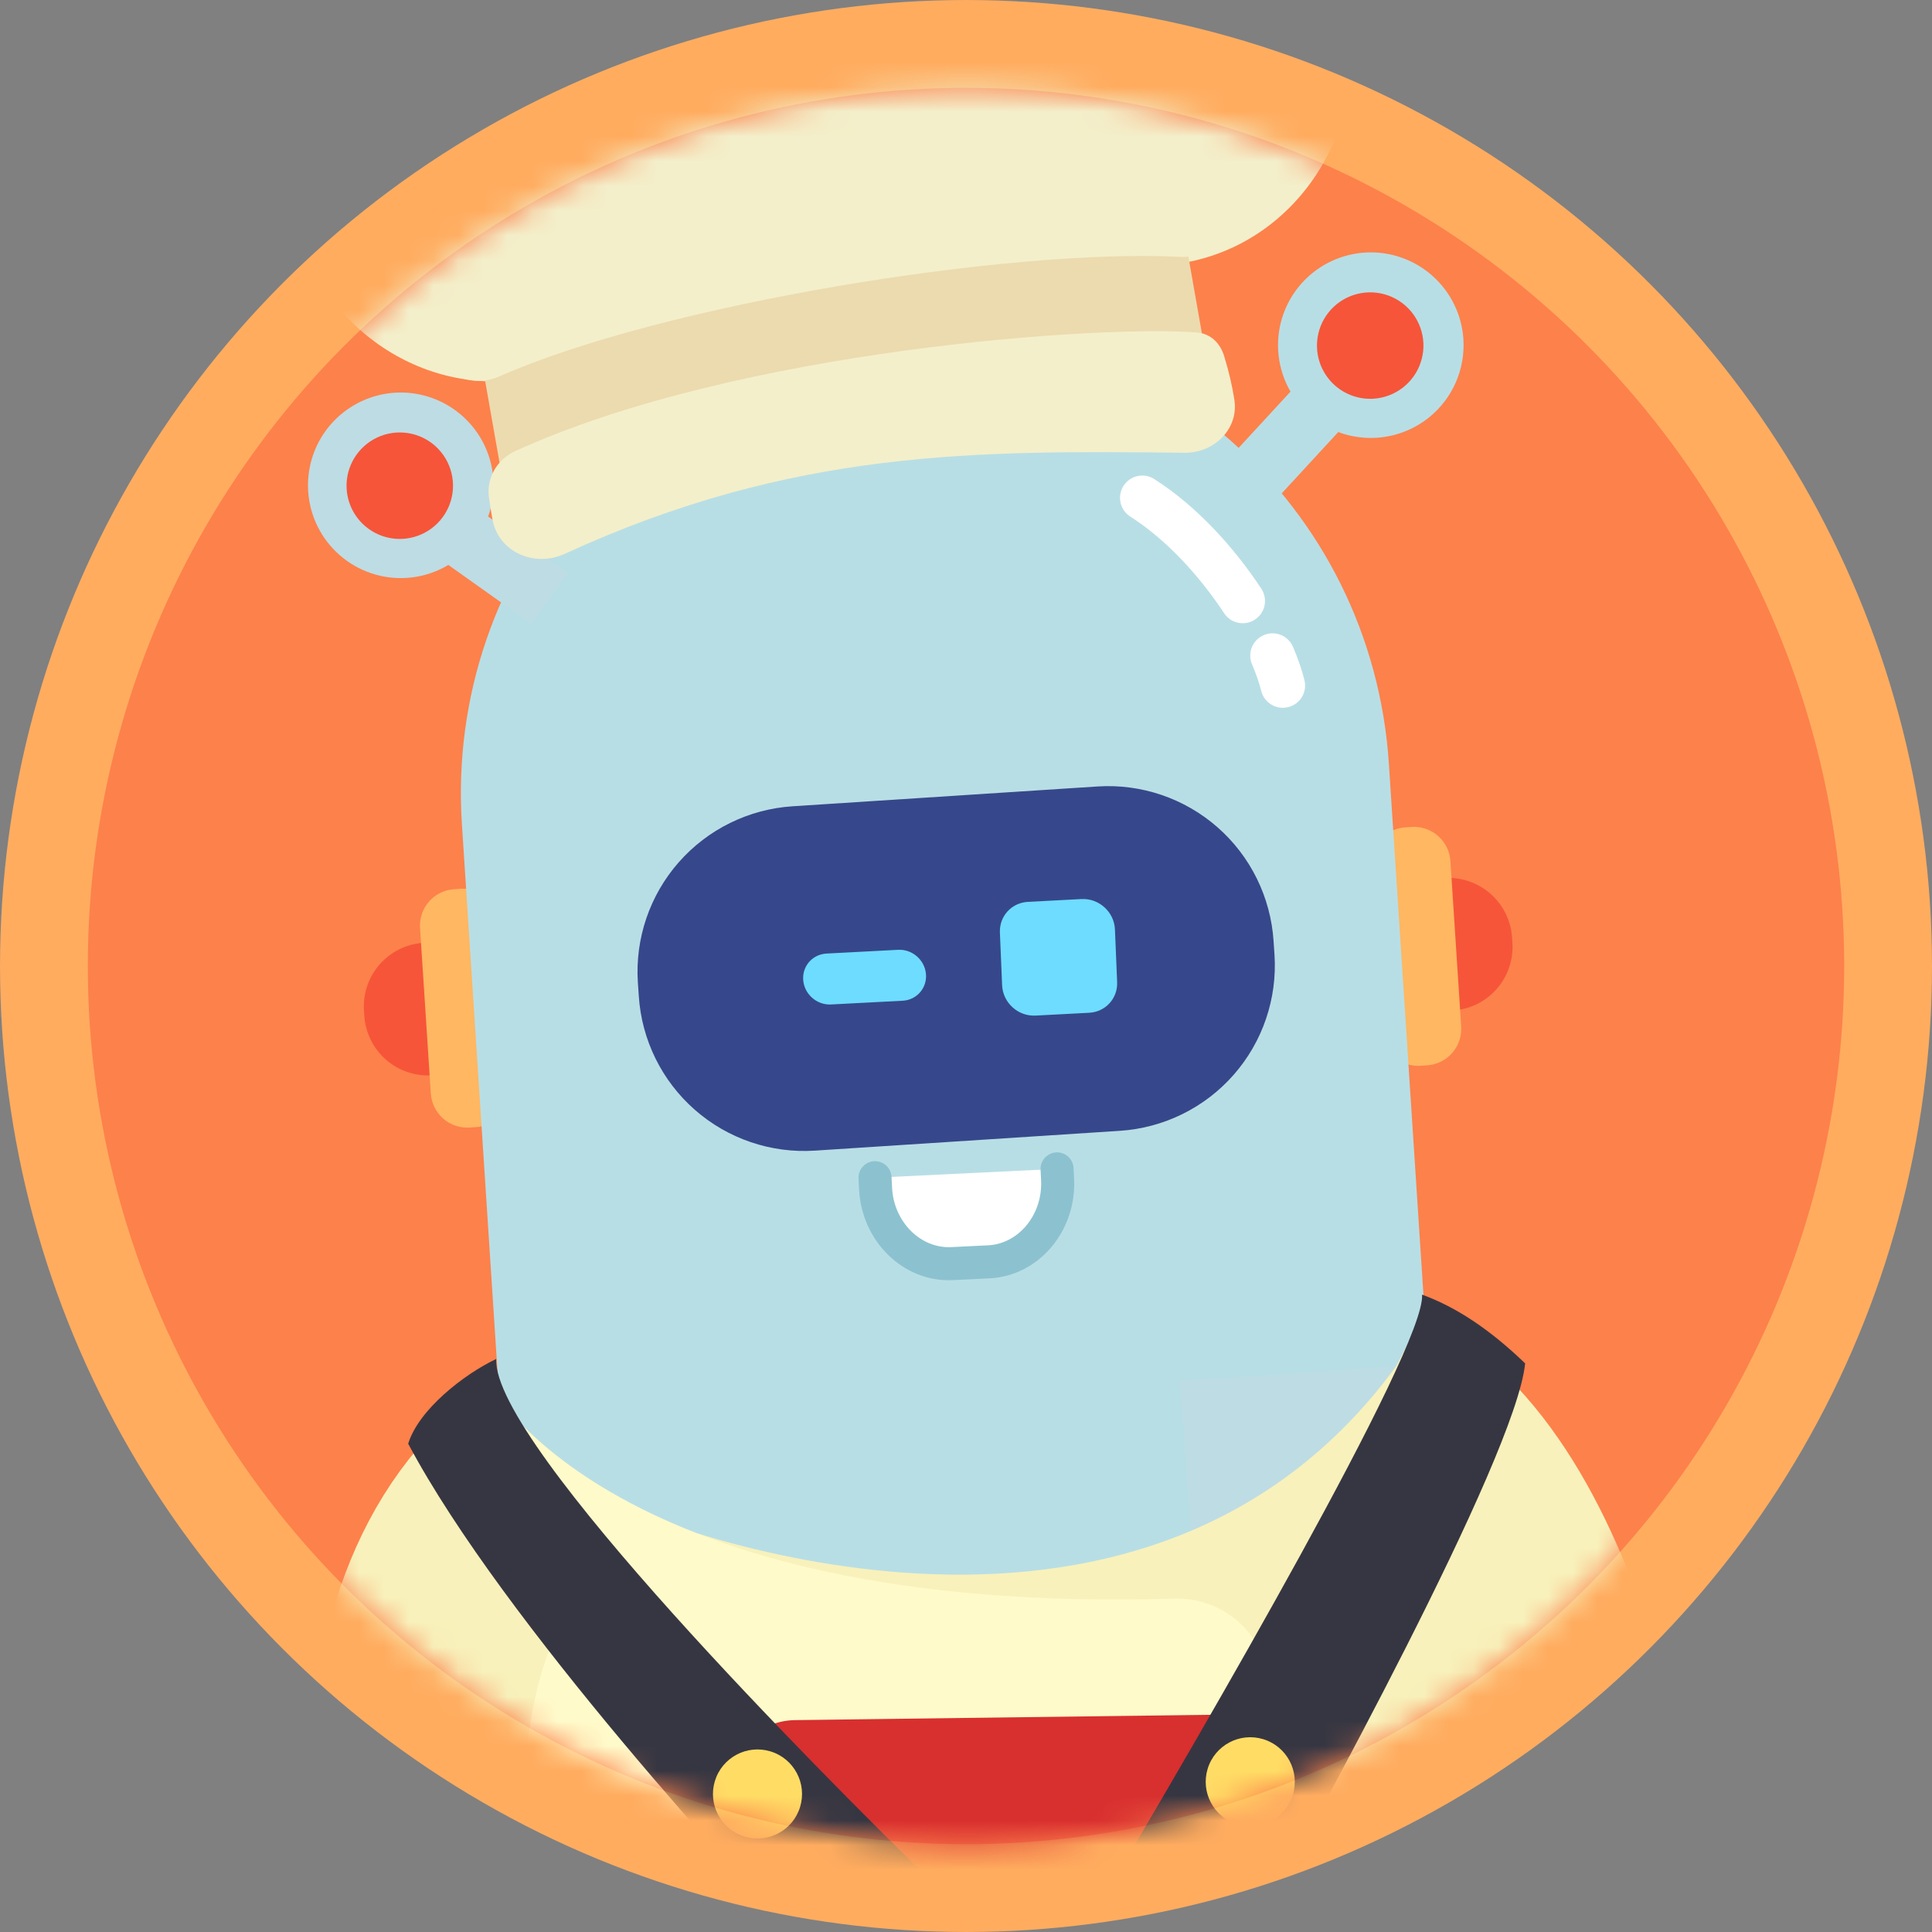 <svg
  width="66"
  height="66"
  viewBox="0 0 78 78"
  fill="none"
  xmlns="http://www.w3.org/2000/svg"
>
<rect x="0" y="0" width="78" height="78" fill="#808080" stroke="none"/>
<g clip-path="url(#clip0)">
<circle
      cx="39"
      cy="39"
      r="37.227"
      fill="#FD814B"
      stroke="#FFAC5F"
      stroke-width="3.545"
    />
<mask
      id="mask0"
      style="mask-type:alpha"
      maskUnits="userSpaceOnUse"
      x="3"
      y="3"
      width="72"
      height="72"
    >
<circle cx="39" cy="39" r="35.455" fill="#FD814B" />
</mask>
<g mask="url(#mask0)">
<path
        d="M18.244 43.357L17.442 43.413C16.762 43.456 16.091 43.228 15.579 42.778C15.066 42.327 14.753 41.692 14.709 41.011L14.694 40.798C14.651 40.117 14.879 39.447 15.329 38.934C15.78 38.422 16.415 38.109 17.096 38.065L17.895 38.01L18.244 43.357Z"
        fill="#F65539"
      />
<path
        d="M58.526 40.805L58.66 40.796C58.997 40.774 59.326 40.686 59.629 40.537C59.932 40.388 60.203 40.18 60.426 39.926C60.649 39.672 60.819 39.377 60.928 39.057C61.037 38.737 61.082 38.399 61.06 38.062L61.045 37.849C61.023 37.512 60.935 37.183 60.785 36.88C60.636 36.577 60.428 36.306 60.175 36.083C59.92 35.86 59.625 35.69 59.305 35.581C58.985 35.472 58.647 35.428 58.31 35.45L58.177 35.459C58.002 35.471 57.838 35.551 57.721 35.683C57.605 35.814 57.545 35.986 57.554 36.162L57.815 40.177C57.82 40.265 57.843 40.351 57.881 40.43C57.92 40.51 57.974 40.581 58.04 40.639C58.106 40.697 58.183 40.742 58.267 40.771C58.35 40.799 58.438 40.811 58.526 40.805Z"
        fill="#F65539"
      />
<path
        d="M57.35 43.029L57.616 43.011C57.809 42.998 57.998 42.948 58.172 42.862C58.346 42.777 58.501 42.658 58.629 42.512C58.756 42.367 58.854 42.197 58.916 42.014C58.979 41.831 59.004 41.637 58.992 41.444L58.557 34.761C58.545 34.568 58.495 34.379 58.409 34.206C58.323 34.032 58.205 33.877 58.059 33.749C57.913 33.621 57.744 33.523 57.561 33.461C57.377 33.399 57.184 33.373 56.99 33.386L56.724 33.404C56.531 33.417 56.342 33.467 56.168 33.553C55.994 33.639 55.839 33.758 55.711 33.903C55.584 34.049 55.486 34.218 55.423 34.401C55.361 34.585 55.336 34.779 55.348 34.972L55.784 41.654C55.796 41.847 55.847 42.036 55.932 42.209C56.018 42.383 56.136 42.538 56.282 42.666C56.427 42.793 56.596 42.891 56.78 42.954C56.963 43.016 57.157 43.042 57.35 43.029Z"
        fill="#FFB762"
      />
<path
        d="M19.225 45.504L18.96 45.523C18.767 45.535 18.573 45.51 18.39 45.448C18.207 45.385 18.037 45.288 17.892 45.16C17.746 45.032 17.627 44.877 17.542 44.703C17.456 44.529 17.406 44.34 17.393 44.147L16.958 37.465C16.945 37.272 16.971 37.078 17.033 36.895C17.096 36.712 17.193 36.543 17.321 36.398C17.449 36.252 17.604 36.133 17.778 36.048C17.951 35.962 18.14 35.912 18.333 35.9L18.6 35.881C18.793 35.868 18.987 35.894 19.17 35.956C19.353 36.019 19.523 36.116 19.668 36.244C19.814 36.372 19.933 36.527 20.018 36.701C20.104 36.874 20.154 37.063 20.167 37.257L20.601 43.936C20.614 44.129 20.588 44.323 20.526 44.507C20.464 44.69 20.366 44.86 20.238 45.005C20.111 45.151 19.956 45.27 19.782 45.356C19.608 45.441 19.419 45.492 19.225 45.504Z"
        fill="#FFB762"
      />
<path
        d="M29.369 56.934L19.888 57.55C18.753 57.645 17.701 58.181 16.957 59.044C16.214 59.907 15.839 61.027 15.913 62.163C15.986 63.299 16.503 64.361 17.352 65.121C18.201 65.88 19.314 66.275 20.451 66.222L29.932 65.605L29.369 56.934Z"
        fill="#BEDCE4"
      />
<path
        d="M36.128 13.143C46.465 12.471 55.4 20.397 56.074 30.85L60.101 92.722C60.116 92.923 60.091 93.126 60.028 93.318C59.964 93.51 59.863 93.688 59.731 93.841C59.598 93.994 59.437 94.119 59.256 94.21C59.075 94.3 58.877 94.354 58.676 94.368L24.305 96.604C24.103 96.617 23.9 96.589 23.709 96.523C23.517 96.457 23.341 96.354 23.189 96.22C23.038 96.085 22.915 95.922 22.827 95.74C22.738 95.558 22.687 95.36 22.676 95.157L18.649 33.285C17.966 22.834 25.791 13.816 36.128 13.143Z"
        fill="#B8DEE5"
      />
<path
        d="M42.677 47.191L42.698 47.623C42.783 49.372 41.531 50.866 39.918 50.944L38.436 51.016C36.822 51.094 35.433 49.727 35.348 47.978L35.327 47.547"
        fill="white"
      />
<path
        d="M42.677 47.191L42.698 47.623C42.783 49.372 41.531 50.866 39.918 50.944L38.436 51.016C36.822 51.094 35.433 49.727 35.348 47.978L35.327 47.547"
        stroke="#8CC2CF"
        stroke-width="1.335"
        stroke-miterlimit="10"
        stroke-linecap="round"
        stroke-linejoin="round"
      />
<path
        d="M51.791 27.676C51.699 27.305 51.558 26.898 51.375 26.468M50.172 24.262C49.13 22.681 47.702 21.107 46.117 20.099"
        stroke="white"
        stroke-width="1.798"
        stroke-linecap="round"
      />
<path
        d="M24.506 67.421L27.559 67.222C27.635 67.22 27.711 67.203 27.781 67.172C27.851 67.14 27.914 67.095 27.966 67.038C28.018 66.982 28.058 66.915 28.084 66.843C28.109 66.77 28.119 66.693 28.114 66.616C28.109 66.54 28.088 66.465 28.053 66.396C28.018 66.328 27.969 66.267 27.91 66.219C27.851 66.17 27.782 66.133 27.708 66.112C27.634 66.09 27.557 66.084 27.481 66.093L24.433 66.295C24.289 66.313 24.157 66.385 24.064 66.497C23.972 66.609 23.926 66.752 23.936 66.896C23.946 67.041 24.011 67.177 24.118 67.275C24.225 67.373 24.365 67.426 24.51 67.424L24.506 67.421Z"
        fill="#A2CED8"
      />
<path
        d="M24.814 72.141L27.866 71.941C28.01 71.924 28.142 71.852 28.234 71.74C28.326 71.628 28.372 71.485 28.362 71.34C28.352 71.195 28.287 71.06 28.18 70.962C28.073 70.863 27.933 70.81 27.788 70.812L24.735 71.012C24.591 71.029 24.459 71.102 24.366 71.213C24.274 71.325 24.228 71.468 24.238 71.613C24.248 71.758 24.313 71.893 24.42 71.992C24.527 72.09 24.668 72.143 24.813 72.141L24.814 72.141Z"
        fill="#A2CED8"
      />
<path
        d="M24.667 69.781L27.72 69.583C27.864 69.565 27.996 69.493 28.088 69.381C28.18 69.269 28.227 69.126 28.216 68.981C28.206 68.837 28.141 68.701 28.034 68.603C27.927 68.505 27.787 68.452 27.642 68.454L24.589 68.654C24.439 68.664 24.3 68.733 24.202 68.846C24.103 68.959 24.054 69.106 24.064 69.256C24.075 69.405 24.144 69.545 24.257 69.643C24.37 69.742 24.517 69.791 24.667 69.781Z"
        fill="#A2CED8"
      />
<path
        d="M18.37 21.451L22.188 24.165"
        stroke="#BEDCE4"
        stroke-width="2.524"
        stroke-miterlimit="10"
      />
<path
        d="M32.898 46.454L45.214 45.654C46.091 45.597 46.948 45.367 47.736 44.979C48.524 44.591 49.228 44.052 49.807 43.392C50.387 42.731 50.831 41.964 51.113 41.132C51.396 40.3 51.512 39.421 51.455 38.544L51.417 37.991C51.36 37.115 51.13 36.258 50.742 35.47C50.354 34.682 49.815 33.979 49.154 33.399C48.494 32.82 47.726 32.376 46.895 32.094C46.063 31.811 45.184 31.695 44.308 31.752L31.993 32.552C30.223 32.668 28.571 33.482 27.4 34.815C26.23 36.148 25.637 37.892 25.752 39.662L25.79 40.215C25.905 41.984 26.719 43.636 28.052 44.806C29.385 45.976 31.128 46.569 32.898 46.454Z"
        fill="#36488B"
      />
<path
        d="M36.444 40.402C36.968 40.374 37.373 39.959 37.387 39.437C37.402 38.824 36.876 38.314 36.26 38.346L33.367 38.498C32.844 38.526 32.438 38.94 32.425 39.462C32.41 40.076 32.936 40.586 33.552 40.553L36.444 40.402Z"
        fill="#6EDCFF"
      />
<path
        d="M43.974 40.888C44.632 40.854 45.129 40.309 45.102 39.651L45.013 37.523C44.984 36.819 44.37 36.261 43.665 36.297L41.497 36.411C40.839 36.446 40.342 36.99 40.369 37.648L40.458 39.776C40.487 40.481 41.101 41.039 41.806 41.002L43.974 40.888Z"
        fill="#6EDCFF"
      />
<path
        d="M48.277 64.412L58.09 63.773C59.239 63.698 60.312 63.169 61.072 62.303C61.833 61.438 62.217 60.305 62.142 59.155C62.068 58.006 61.539 56.933 60.673 56.173C59.807 55.413 58.675 55.028 57.525 55.103L47.637 55.745L48.277 64.412Z"
        fill="#BEDCE4"
      />
<path
        d="M53.239 16.438L49.821 20.146"
        stroke="#B8DEE5"
        stroke-width="2.524"
        stroke-miterlimit="10"
      />
<path
        d="M55.6 17.672C56.339 17.621 57.046 17.352 57.633 16.9C58.219 16.447 58.658 15.83 58.893 15.128C59.129 14.426 59.152 13.669 58.958 12.955C58.764 12.24 58.362 11.598 57.804 11.112C57.245 10.625 56.555 10.315 55.82 10.22C55.086 10.126 54.339 10.252 53.676 10.581C53.013 10.911 52.462 11.43 52.093 12.072C51.725 12.715 51.555 13.452 51.606 14.191C51.674 15.182 52.133 16.106 52.882 16.759C53.631 17.412 54.609 17.74 55.6 17.672Z"
        fill="#B8DEE5"
      />
<path
        d="M55.467 16.096C55.891 16.066 56.297 15.912 56.633 15.652C56.969 15.392 57.221 15.039 57.356 14.636C57.492 14.233 57.505 13.799 57.393 13.388C57.282 12.978 57.051 12.61 56.731 12.331C56.41 12.052 56.014 11.874 55.593 11.82C55.171 11.766 54.743 11.838 54.362 12.027C53.981 12.216 53.666 12.514 53.454 12.883C53.243 13.252 53.146 13.675 53.175 14.099C53.214 14.668 53.478 15.198 53.907 15.572C54.337 15.946 54.898 16.135 55.467 16.096Z"
        fill="#F65539"
      />
<path
        d="M16.62 23.313C17.356 23.226 18.049 22.922 18.613 22.441C19.176 21.96 19.584 21.323 19.785 20.61C19.986 19.897 19.971 19.14 19.742 18.435C19.513 17.731 19.08 17.11 18.498 16.652C17.916 16.193 17.211 15.917 16.473 15.859C15.734 15.801 14.995 15.964 14.349 16.326C13.703 16.688 13.178 17.233 12.842 17.893C12.506 18.554 12.373 19.299 12.46 20.034C12.577 21.021 13.081 21.92 13.862 22.535C14.642 23.15 15.634 23.43 16.62 23.313Z"
        fill="#BEDCE4"
      />
<path
        d="M16.394 21.743C16.816 21.693 17.214 21.518 17.537 21.242C17.86 20.966 18.094 20.6 18.209 20.191C18.324 19.782 18.316 19.348 18.184 18.944C18.052 18.539 17.804 18.183 17.47 17.92C17.136 17.657 16.732 17.499 16.308 17.466C15.884 17.433 15.46 17.526 15.089 17.734C14.718 17.942 14.418 18.255 14.225 18.634C14.032 19.013 13.956 19.441 14.006 19.863C14.074 20.429 14.363 20.945 14.811 21.297C15.259 21.65 15.828 21.81 16.394 21.743Z"
        fill="#F65539"
      />
<path
        d="M55.426 56.994C62.137 60.448 64.942 73.967 65.447 86.585"
        stroke="#F8F1BB"
        stroke-width="8.831"
        stroke-miterlimit="10"
      />
<path
        d="M29.188 116.656L59.969 115.4C61.451 115.34 62.592 114.069 62.494 112.589L58.659 54.94C58.6 54.048 57.325 53.774 56.822 54.513C46.27 70.028 25.349 60.913 25.349 60.913L29.188 116.656Z"
        fill="#F8F1BB"
      />
<path
        d="M22.93 117.341C22.955 117.821 23.361 118.193 23.841 118.175L50.275 117.187C52.239 117.114 53.762 115.445 53.656 113.482L51.193 67.93C51.087 65.966 49.377 64.481 47.412 64.54C24.605 65.232 19.745 55.842 19.745 55.842L22.93 117.341Z"
        fill="#FFFACA"
      />
<path
        d="M49.999 69.217L32.092 69.446C30.796 69.462 29.689 70.415 29.267 71.641C27.63 76.395 23.163 84.41 20.523 87.777C20.119 88.292 19.869 88.915 19.865 89.569L19.739 108.103C19.738 108.261 19.723 108.418 19.693 108.572L16.256 126.887C16.007 128.213 16.784 129.503 18.09 129.843C26.17 131.946 53.772 138.127 67.625 128.538C68.569 127.885 68.855 126.647 68.414 125.588L63.077 112.767C62.889 112.315 62.778 111.836 62.748 111.347L61.431 89.963C61.391 89.319 61.11 88.719 60.709 88.214C57.976 84.775 54.256 76.278 52.798 71.377C52.427 70.131 51.3 69.201 49.999 69.217Z"
        fill="#D82F2F"
      />
<path
        d="M57.412 52.267C58.825 52.786 60.162 53.687 61.574 55.043C61.197 58.838 52.866 73.988 50.377 78.444C49.97 79.173 49.113 79.509 48.315 79.264L45.977 78.549C44.869 78.21 44.367 76.93 44.957 75.932C48.281 70.318 57.589 54.38 57.412 52.267Z"
        fill="#363642"
      />
<path
        d="M20.096 61.504C12.652 73.756 10.852 98.496 61.022 96.831"
        stroke="#8CC2CF"
        stroke-width="5.046"
        stroke-miterlimit="10"
        stroke-linecap="round"
      />
<path
        d="M22.252 62.814C22.976 61.623 22.597 60.072 21.406 59.348C20.215 58.625 18.663 59.003 17.94 60.194L22.252 62.814ZM61.105 99.352C62.498 99.306 63.59 98.14 63.543 96.747C63.497 95.354 62.331 94.263 60.938 94.309L61.105 99.352ZM17.94 60.194C17.37 61.131 16.833 62.132 16.343 63.184L20.918 65.313C21.329 64.431 21.779 63.593 22.252 62.814L17.94 60.194ZM14.873 66.983C14.209 69.119 13.765 71.403 13.668 73.745L18.709 73.955C18.786 72.108 19.139 70.258 19.691 68.482L14.873 66.983ZM13.886 77.951C14.229 80.23 14.959 82.503 16.18 84.675L20.578 82.201C19.678 80.602 19.134 78.919 18.875 77.2L13.886 77.951ZM18.654 88.142C20.087 89.764 21.849 91.256 23.965 92.586L26.65 88.314C24.908 87.219 23.524 86.033 22.434 84.799L18.654 88.142ZM27.527 94.511C29.388 95.373 31.455 96.136 33.743 96.789L35.127 91.936C33.065 91.349 31.247 90.674 29.65 89.933L27.527 94.511ZM37.556 97.729C39.532 98.145 41.651 98.491 43.922 98.76L44.515 93.749C42.382 93.496 40.413 93.174 38.597 92.791L37.556 97.729ZM47.749 99.128C49.754 99.279 51.867 99.376 54.092 99.415L54.179 94.37C52.045 94.332 50.03 94.24 48.128 94.097L47.749 99.128ZM57.904 99.424C58.948 99.412 60.015 99.388 61.105 99.352L60.938 94.309C59.883 94.344 58.853 94.367 57.846 94.379L57.904 99.424Z"
        fill="#A2CED8"
      />
<path
        d="M22.23 59.479C14.209 65.131 17.131 79.251 17.45 87.243"
        stroke="#F8F1BB"
        stroke-width="8.795"
        stroke-miterlimit="10"
      />
<path
        d="M20.034 54.865C18.726 55.486 16.901 56.912 16.48 58.286C20.32 65.514 30.272 76.264 32.652 78.789C32.95 79.105 33.432 79.153 33.791 78.908L36.915 76.775C37.381 76.456 37.439 75.79 37.036 75.394C33.578 72.002 19.854 58.313 20.034 54.865Z"
        fill="#363642"
      />
<circle
        cx="50.476"
        cy="71.935"
        r="1.798"
        transform="rotate(17.011 50.476 71.935)"
        fill="#FFDD65"
      />
<circle
        cx="30.582"
        cy="72.428"
        r="1.798"
        transform="rotate(17.011 30.582 72.428)"
        fill="#FFDD65"
      />
<ellipse
        cx="19.807"
        cy="6.742"
        rx="8.255"
        ry="8.668"
        transform="rotate(-10.004 19.807 6.742)"
        fill="#F3EFCA"
      />
<ellipse
        cx="32.437"
        cy="0.928"
        rx="8.255"
        ry="8.668"
        transform="rotate(-10.004 32.437 0.928)"
        fill="#F3EFCA"
      />
<ellipse
        cx="46.3"
        cy="2.072"
        rx="8.255"
        ry="8.668"
        transform="rotate(-10.004 46.3 2.072)"
        fill="#F3EFCA"
      />
<rect
        x="17.544"
        y="3.804"
        width="28.832"
        height="16.452"
        rx="0.823"
        transform="rotate(-10.004 17.544 3.804)"
        fill="#ECDBAF"
      />
<path
        d="M15.414 2.621L47.82 -3.095L49.8 8.127C50.012 9.331 48.871 10.433 47.651 10.37C40.827 10.018 26.817 12.252 20.132 15.208C19.023 15.698 17.611 15.074 17.4 13.88L15.414 2.621Z"
        fill="#F3EFCA"
      />
<path
        d="M19.74 20.084C19.631 19.291 20.073 18.545 20.801 18.213C29.855 14.075 44.6 13.115 48.342 13.426C48.878 13.471 49.263 13.856 49.42 14.37C49.613 15.002 49.746 15.563 49.836 16.145C50.015 17.317 49.016 18.291 47.831 18.279C39.409 18.19 32.022 18.121 22.799 22.36C21.581 22.92 20.123 22.293 19.883 20.974C19.829 20.681 19.78 20.381 19.74 20.084Z"
        fill="#F3EFCA"
      />
</g>
</g>
<defs>
<clipPath id="clip0">
<rect width="78" height="78" fill="white" />
</clipPath>
</defs>
</svg>
